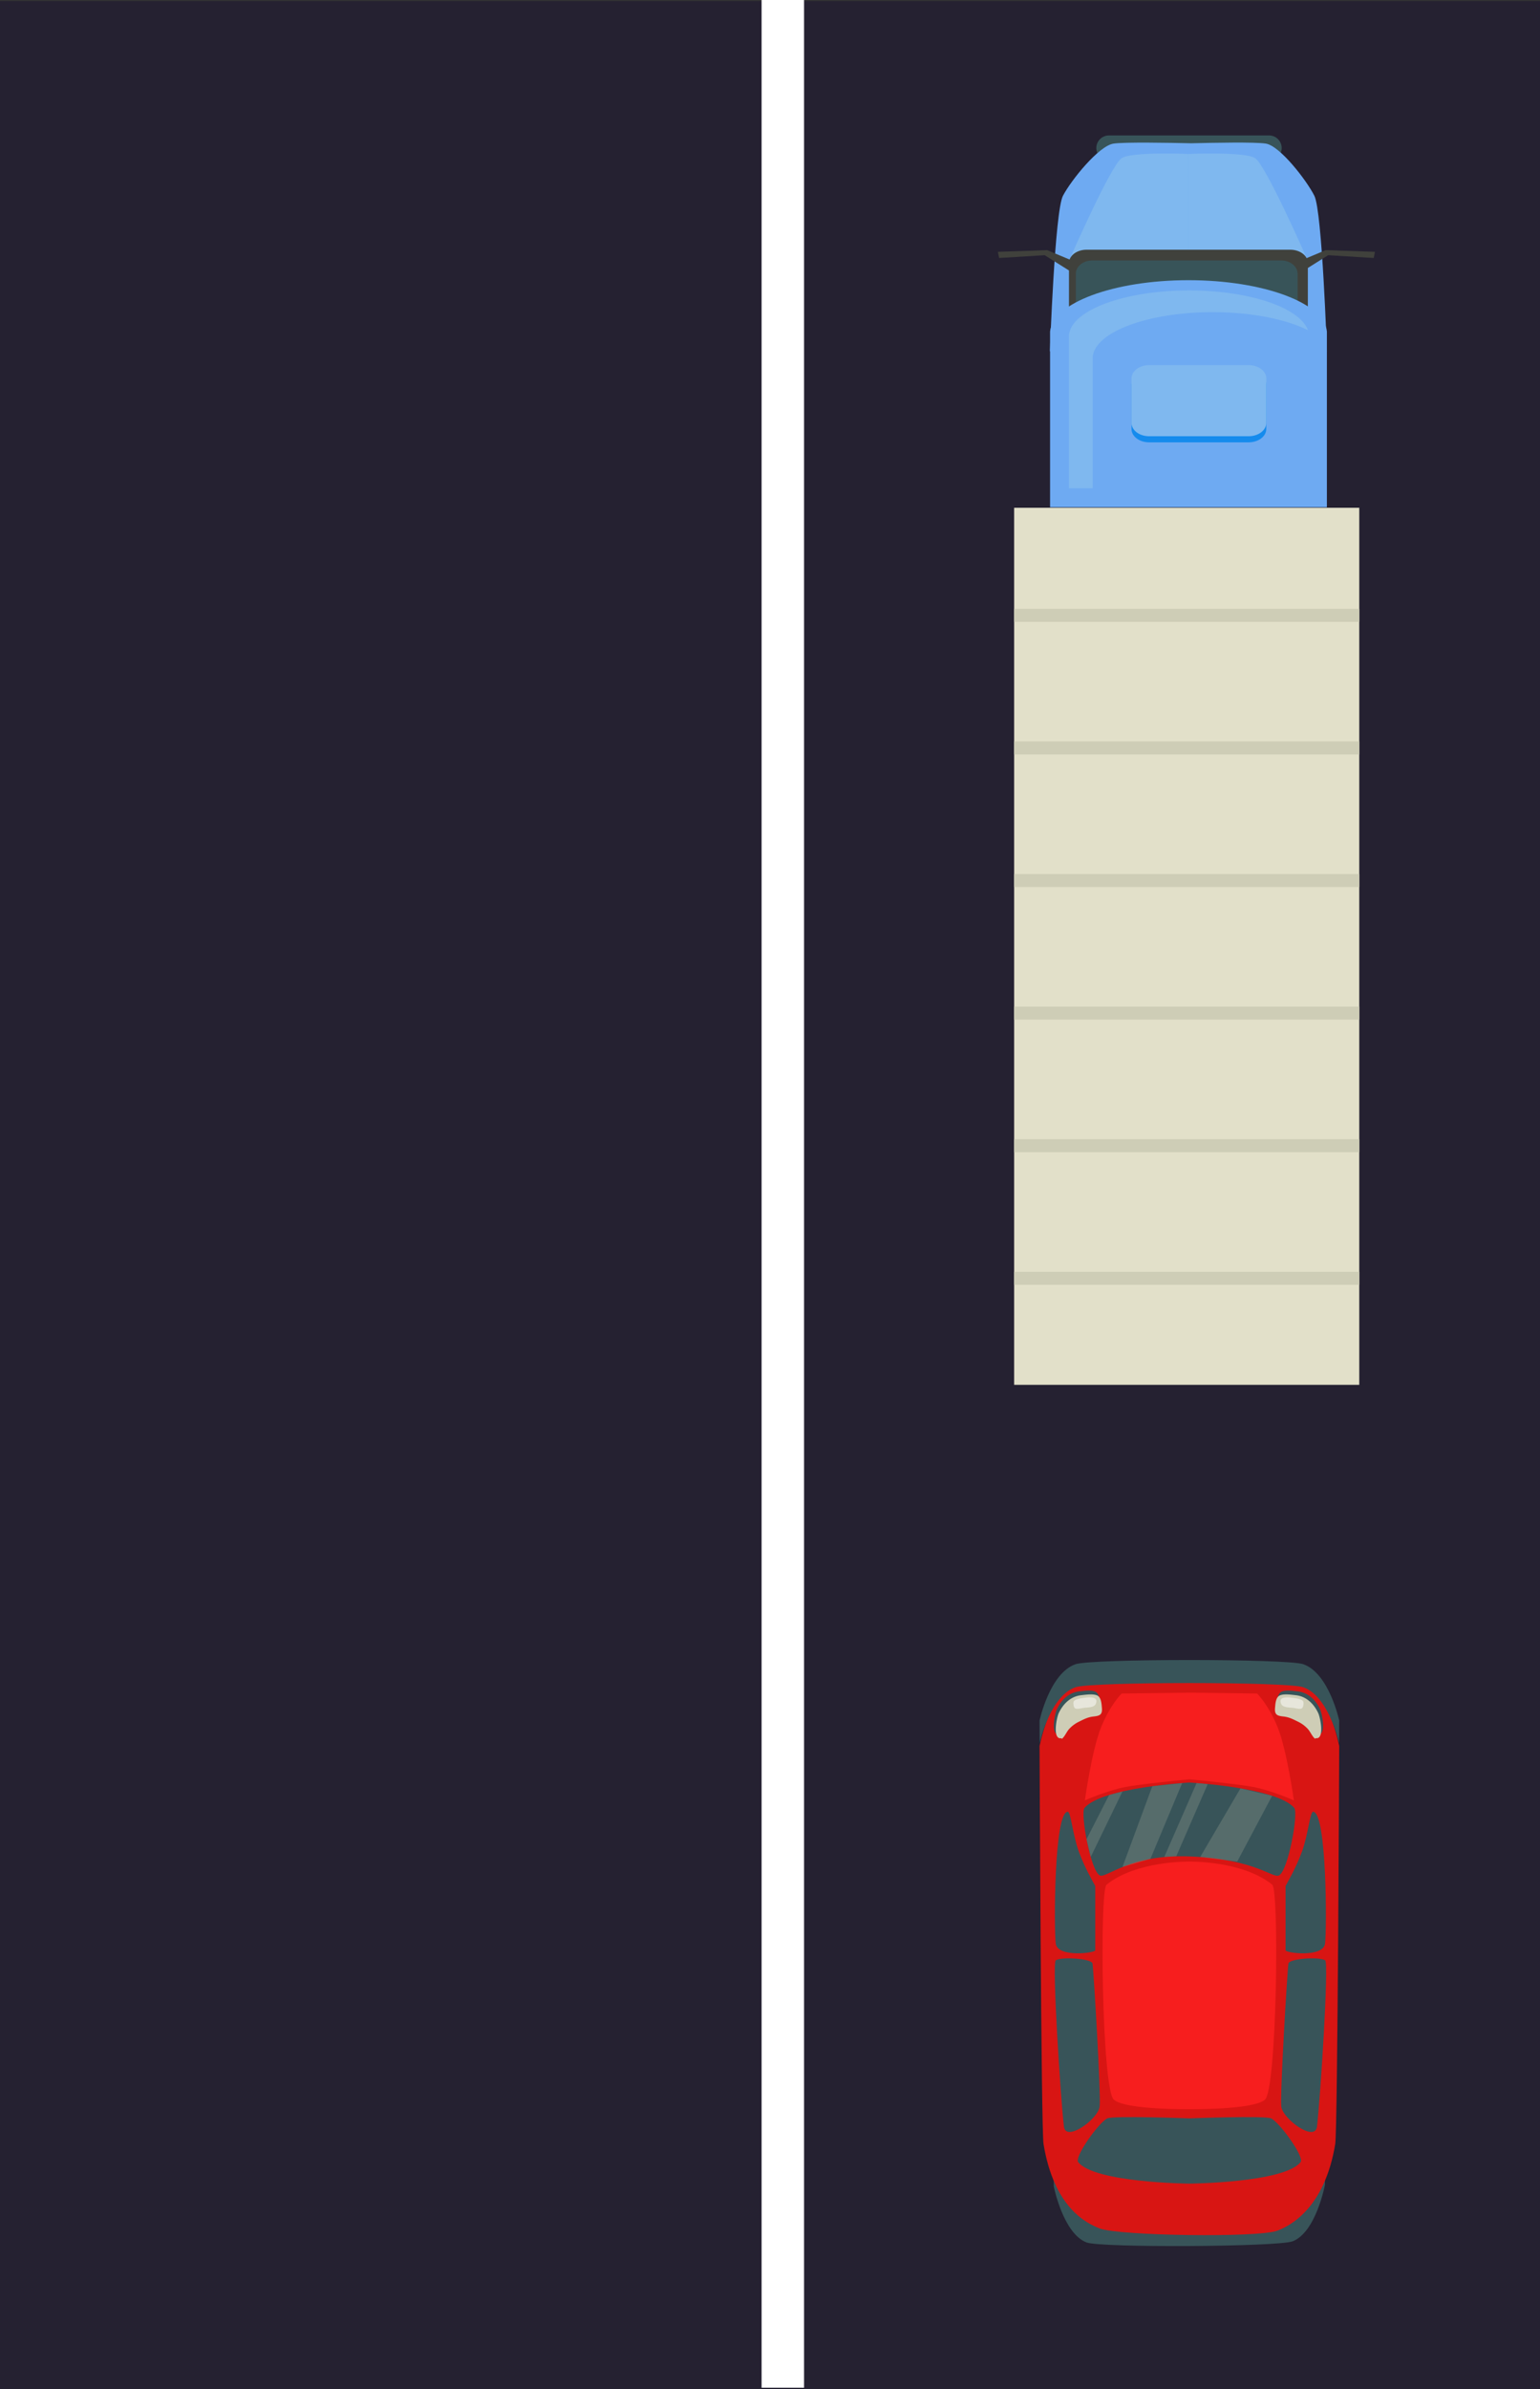 <svg xmlns="http://www.w3.org/2000/svg" viewBox="0 0 889.02 1378.77"><rect x="0" y="0" width="889.02" height="1378.77" fill="#333333" stroke="none"/><defs><style>.cls-1{fill:#252131;}.cls-2,.cls-7{fill:#fff;}.cls-3{fill:#385459;}.cls-4{fill:#d81513;}.cls-5{fill:#f71e1e;}.cls-6,.cls-8{fill:#cecdb6;}.cls-7{opacity:0.5;}.cls-8{opacity:0.2;}.cls-9{fill:#6eaaf2;}.cls-10{fill:#7fb8ef;}.cls-11{fill:#40413c;}.cls-12{fill:#158bed;}.cls-13{fill:#e2e0c9;}</style></defs><g id="Layer_2" data-name="Layer 2"><g id="Layer_1-2" data-name="Layer 1"><rect class="cls-1" y="0.55" width="889.02" height="1378.21"/><rect class="cls-2" x="439.66" width="24.51" height="1377.96"/><path class="cls-3" d="M746.24,1293.45c-8.36,3.24-110.55,3.82-118.94.68-13.57-5.09-19-32.44-19-32.44v-13c.62,2.92,6.17,27.36,18.91,32.14,8.4,3.15,110.59,2.57,118.95-.67,12.7-4.93,18-29.44,18.61-32.36.08,8.19.12,13,.12,13S759.75,1288.21,746.24,1293.45Z"/><path class="cls-4" d="M752.32,971c-9.26-3.6-122.15-3.6-131.41,0-14.95,5.82-20.79,36.66-20.79,36.66s.89,221.13,2.3,229.66c6,36.62,24.65,45.75,32.53,48.75,11,4.19,91.45,5.44,102.48,1.24,7.88-3,27.35-13.37,33.38-50,1.41-8.53,2.3-229.66,2.3-229.66S767.27,976.78,752.32,971Z"/><path class="cls-3" d="M752.32,960.4c-9.26-3.2-122.15-3.2-131.41,0-14.95,5.16-20.79,32.54-20.79,32.54s0,4.84.07,13c.67-2.92,6.67-27.4,20.72-32.25,9.26-3.2,122.15-3.2,131.41,0,14,4.85,20,29.33,20.72,32.25,0-8.2.07-13,.07-13S767.27,965.56,752.32,960.4Z"/><path class="cls-5" d="M734.44,1087.64c-17.27-13.92-47.83-13.32-47.83-13.32s-30.55-.6-47.82,13.32c-4.15,3.35-2.7,118.15,4.21,124.1s43.61,5.47,43.61,5.47,36.72.47,43.62-5.47S738.59,1091,734.44,1087.64Z"/><path class="cls-3" d="M747.15,1043.33c-10.25-11.91-60.54-14.62-60.54-14.62s-50.28,2.71-60.53,14.62c-2.56,3,3.57,36.69,8.87,39,3.88,1.67,17.26-12.36,51.66-11,38.14,1.53,47.79,12.66,51.67,11C743.58,1080,749.71,1046.31,747.15,1043.33Z"/><path class="cls-3" d="M622.41,1247.76c9.37,11.91,64.1,12.42,64.1,12.42s54.94-.51,64.31-12.42c2.35-3-12.2-23-17.05-25.25-3.55-1.66-47.26,0-47.26,0s-43.72-1.66-47.27,0C634.4,1224.78,620.06,1244.77,622.41,1247.76Z"/><path class="cls-5" d="M746.94,1039s-4-28.68-9.25-41.89-12-19.78-12-19.78l-38.28-.49v0h-1.61v0l-38.28.49s-6.75,6.58-12,19.78-9.25,41.89-9.25,41.89,13.17-5.8,23.43-7.73c9.22-1.74,32.3-4,36.89-4.44,4.6.44,27.68,2.7,36.9,4.44C733.77,1033.17,746.94,1039,746.94,1039Z"/><path class="cls-3" d="M737.15,983.28c.21-2.21.36-5.9,2.67-7s6.56-.48,9.23-.19c6.15.66,10.51,4.93,13.07,10.43,1.15,2.47,3.78,15.31-1.49,14.36l-.36.37c-1.65-1.29-2.67-4-4.2-5.68a19,19,0,0,0-5.75-4.24c-2.86-1.41-5.16-2.61-8.32-2.93C738.33,988,736.77,987.36,737.15,983.28Z"/><path class="cls-6" d="M736.07,985.48c.21-2.2.36-5.9,2.67-7s6.56-.48,9.23-.19c6.15.66,10.51,4.94,13.07,10.43,1.15,2.47,3.77,15.31-1.5,14.36l-.36.37c-1.65-1.29-2.67-4-4.2-5.68a18.7,18.7,0,0,0-5.75-4.23c-2.85-1.41-5.16-2.62-8.32-2.94C737.24,990.21,735.68,989.57,736.07,985.48Z"/><path class="cls-7" d="M752.31,981.67c.4.88.22,3.49-.72,4.18s-3.29.08-4.35-.13c-2.28-.47-6.71.13-7.73-2.58-1.49-3.93,3.14-3.71,5.38-3.49,1.8.18,6.05.6,7.29,2,.21.23.31.9.31.78Z"/><path class="cls-3" d="M635,983.27c-.21-2.21-.36-5.9-2.68-7s-6.56-.46-9.23-.17c-6.14.67-10.5,4.95-13.05,10.45-1.14,2.47-3.75,15.31,1.52,14.36l.36.37c1.65-1.29,2.66-4,4.19-5.69a18.65,18.65,0,0,1,5.74-4.24c2.86-1.42,5.16-2.63,8.32-3C633.85,988,635.41,987.35,635,983.27Z"/><path class="cls-6" d="M636.1,985.47c-.21-2.21-.36-5.9-2.68-7s-6.56-.46-9.23-.17c-6.15.67-10.5,5-13.05,10.45-1.14,2.47-3.75,15.32,1.52,14.36l.36.37c1.65-1.29,2.66-4,4.19-5.69a18.81,18.81,0,0,1,5.74-4.24c2.86-1.42,5.16-2.63,8.32-2.95C634.94,990.2,636.49,989.55,636.1,985.47Z"/><path class="cls-7" d="M619.86,981.68c-.41.89-.22,3.5.72,4.19s3.29.07,4.35-.15c2.29-.47,6.71.12,7.73-2.59,1.48-3.93-3.15-3.7-5.39-3.48-1.79.18-6,.61-7.28,2-.21.23-.31.9-.31.79Z"/><path class="cls-3" d="M616.4,1045.56c-8,0-8,68.11-6.92,76.17s22.79,5.41,22.79,3.77v-37.07c-1-2-5.89-10.08-9.45-19.79S618.16,1045.56,616.4,1045.56Z"/><path class="cls-3" d="M609.48,1131.29c-2.23,1.48,2.71,79.25,4.72,96,1.1,9.16,19.88-4.39,20.63-11.72s-3.51-78.83-4.14-82.43C630.2,1130.31,612.82,1129.1,609.48,1131.29Z"/><path class="cls-3" d="M758,1045.56c8,0,8,68.11,6.92,76.17s-22.79,5.41-22.79,3.77v-37.07c1-2,5.89-10.08,9.45-19.79S756.27,1045.56,758,1045.56Z"/><path class="cls-3" d="M765,1131.29c2.23,1.48-2.72,79.25-4.73,96-1.1,9.16-19.88-4.39-20.62-11.72s3.51-78.83,4.14-82.43C744.23,1130.31,761.61,1129.1,765,1131.29Z"/><polygon class="cls-8" points="665.22 1030.82 647.98 1077.44 664.11 1072.76 682.45 1029 665.22 1030.82"/><polygon class="cls-8" points="672.13 1071.65 690.78 1029 697.18 1029.62 679.05 1071.24 672.13 1071.65"/><polygon class="cls-8" points="692.88 1071.65 716.11 1032.06 734.39 1036.35 714.22 1074.32 692.88 1071.65"/><polygon class="cls-8" points="640.28 1035.89 627.24 1061.42 629.67 1071.65 647.98 1033.86 640.28 1035.89"/><path class="cls-3" d="M739.9,85.43a7.28,7.28,0,0,1-7.3,7.27H640.19a7.28,7.28,0,0,1-7.3-7.27h0a7.28,7.28,0,0,1,7.3-7.26H732.6a7.28,7.28,0,0,1,7.3,7.26Z"/><path class="cls-9" d="M758.77,113c-4.52-9-19.89-28.84-28-30.12-6-1-30.8-.49-43.13-.19-12.82-.3-38.56-.76-44.85.19C634.3,84.15,618.32,104,613.62,113s-7.52,89.73-7.52,89.73H766S763.29,122,758.77,113Z"/><path class="cls-10" d="M686.05,88.85s-32.26-1.46-38.47,2.39-29.92,58-29.92,58l68.39,2.39Z"/><path class="cls-10" d="M686.05,88.85s32.27-1.46,38.47,2.39,29.93,58,29.93,58l-68.4,2.39Z"/><path class="cls-11" d="M755,201.44c0,4.25-4.55,7.69-10.16,7.69H627.25c-5.6,0-10.15-3.44-10.15-7.69V151.8c0-4.24,4.55-7.69,10.15-7.69h117.6c5.61,0,10.16,3.45,10.16,7.69Z"/><path class="cls-3" d="M749.08,207.67c0,4.25-4.22,7.69-9.42,7.69H630.47c-5.2,0-9.42-3.44-9.42-7.69V158c0-4.24,4.22-7.69,9.42-7.69H739.66c5.2,0,9.42,3.45,9.42,7.69Z"/><path class="cls-9" d="M766,191.37c-1.35-16.47-36.61-29.67-79.91-29.67s-78.55,13.2-79.9,29.67h0V292.73H766V191.37Z"/><path class="cls-10" d="M630.81,206h0c1.17-14.35,31.76-25.86,69.32-25.86,22.37,0,42.26,4.08,54.94,10.42-4.75-13-33.67-22.95-68.65-22.95-37.56,0-68.15,11.5-69.32,25.86h0v88.32h13.71Z"/><path class="cls-12" d="M731,247.58c0,4.25-4.54,7.69-10.15,7.69H663.35c-5.61,0-10.15-3.44-10.15-7.69V222c0-4.25,4.54-7.7,10.15-7.7h57.53c5.61,0,10.15,3.45,10.15,7.7Z"/><path class="cls-10" d="M731,244.06c0,4.24-4.54,7.69-10.15,7.69H663.35c-5.61,0-10.15-3.45-10.15-7.69V218.42c0-4.25,4.54-7.69,10.15-7.69h57.53c5.61,0,10.15,3.44,10.15,7.69Z"/><rect class="cls-13" x="585.45" y="293.04" width="199.23" height="506.15"/><rect class="cls-6" x="585.45" y="351.37" width="199.23" height="7.5"/><rect class="cls-6" x="585.45" y="427.89" width="199.23" height="7.5"/><rect class="cls-6" x="585.45" y="504.41" width="199.23" height="7.5"/><rect class="cls-6" x="585.45" y="580.92" width="199.23" height="7.5"/><rect class="cls-6" x="585.45" y="657.44" width="199.23" height="7.5"/><rect class="cls-6" x="585.45" y="733.96" width="199.23" height="7.5"/><polygon class="cls-11" points="620.72 151.15 604.51 144.36 576.06 145.33 576.78 148.89 603.07 147.27 617.48 156.33 620.72 151.15"/><polygon class="cls-11" points="749.09 151.15 765.29 144.36 793.74 145.33 793.02 148.89 766.73 147.27 752.33 156.33 749.09 151.15"/></g></g></svg>